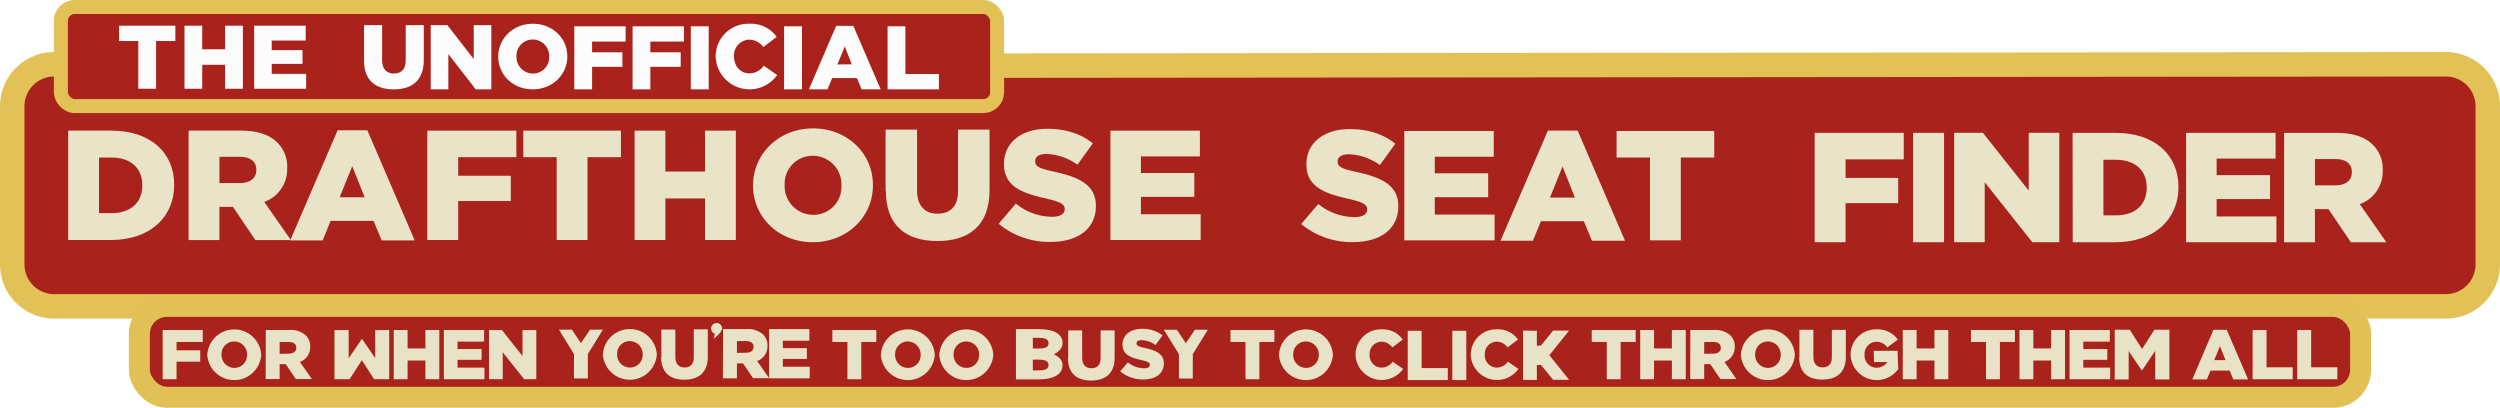 <svg id="e82f5aa6-250b-4314-90d2-e67fba5ca53b" data-name="Layer 1" xmlns="http://www.w3.org/2000/svg" viewBox="0 0 715 116.62"><defs><style>.\33 ee87633-1725-4ffe-b4de-ff66095a658c,.\35 ad81821-4a5a-44c2-94f5-ce97d2d4f025,.\39 41b9674-0007-4ed4-aeb8-3d0bb14ae071{fill:#a9231c;stroke-miterlimit:10;}.\33 ee87633-1725-4ffe-b4de-ff66095a658c,.\39 41b9674-0007-4ed4-aeb8-3d0bb14ae071{stroke:#e2c157;}.\39 41b9674-0007-4ed4-aeb8-3d0bb14ae071{stroke-width:7px;}.\38 b36d543-b069-4df0-afd5-a79ceda2ffd4{fill:#e9e3c7;}.\33 ee87633-1725-4ffe-b4de-ff66095a658c{stroke-width:4px;}.\32 4d7c1d4-a2ad-46ca-820b-fdc96727ad5c{fill:#fcfcfc;}.\35 ad81821-4a5a-44c2-94f5-ce97d2d4f025{stroke:#e1c056;stroke-width:6px;}.\34 02c6d9a-e7b9-4204-b0e2-9864f49bae87{fill:#e8e3c7;}</style></defs><title>seat_finder_title</title><path class="941b9674-0007-4ed4-aeb8-3d0bb14ae071" d="M315.62,271.78l422.38-.4a12,12,0,0,1,12,12v45.24a12,12,0,0,1-12,12H54a12,12,0,0,1-12-12V283.38a12,12,0,0,1,12-12h0" transform="translate(-38.5 -253)"/><path class="8b36d543-b069-4df0-afd5-a79ceda2ffd4" d="M58,290.36H70.32c11.37,0,18,6.43,18,15.46v.09c0,9-6.68,15.73-18.14,15.73H58Zm12.42,23.59c5.27,0,8.78-2.86,8.78-7.9v-.1c0-5-3.51-7.9-8.78-7.9h-3.6v15.9Z" transform="translate(-38.5 -253)"/><path class="8b36d543-b069-4df0-afd5-a79ceda2ffd4" d="M92.44,290.36h15c4.86,0,8.24,1.26,10.37,3.41a9.57,9.57,0,0,1,2.82,7.28v.09a9.91,9.91,0,0,1-6.55,9.61l7.6,10.9H111.53l-6.41-9.48h-3.87v9.48H92.44Zm14.64,15c3,0,4.73-1.44,4.73-3.71v-.1c0-2.45-1.81-3.7-4.78-3.7h-5.77v7.51Z" transform="translate(-38.5 -253)"/><path class="8b36d543-b069-4df0-afd5-a79ceda2ffd4" d="M135.06,290.25h8.5l13.55,31.5h-9.45l-2.33-5.58H133.06l-2.28,5.58H121.5Zm7.73,19.17-3.55-8.89-3.59,8.89Z" transform="translate(-38.5 -253)"/><polygon class="8b36d543-b069-4df0-afd5-a79ceda2ffd4" points="122.21 37.36 147.68 37.36 147.68 44.95 131.04 44.95 131.04 50.26 146.09 50.26 146.09 57.48 131.04 57.48 131.04 68.64 122.21 68.64 122.21 37.36"/><polygon class="8b36d543-b069-4df0-afd5-a79ceda2ffd4" points="159.21 44.95 149.66 44.95 149.66 37.36 177.59 37.36 177.59 44.95 168.03 44.95 168.03 68.64 159.21 68.64 159.21 44.95"/><polygon class="8b36d543-b069-4df0-afd5-a79ceda2ffd4" points="181.49 37.36 190.3 37.36 190.3 49.06 201.63 49.06 201.63 37.36 210.45 37.36 210.45 68.64 201.63 68.64 201.63 56.76 190.3 56.76 190.3 68.64 181.49 68.64 181.49 37.36"/><path class="8b36d543-b069-4df0-afd5-a79ceda2ffd4" d="M253.87,306.09V306c0-9,7.37-16.28,17.19-16.28s17.1,7.2,17.1,16.18V306c0,9-7.37,16.27-17.19,16.27s-17.1-7.2-17.1-16.18m25.28,0V306a8.19,8.19,0,0,0-8.19-8.45,8,8,0,0,0-8.05,8.35V306a8.18,8.18,0,0,0,8.14,8.44,8,8,0,0,0,8.1-8.36" transform="translate(-38.5 -253)"/><path class="8b36d543-b069-4df0-afd5-a79ceda2ffd4" d="M291.78,307.63V290.07h9v17.39c0,4.51,2.32,6.66,5.86,6.66s5.87-2.06,5.87-6.45v-17.6h9v17.34c0,10.09-5.87,14.52-14.92,14.52s-14.73-4.51-14.73-14.3" transform="translate(-38.5 -253)"/><path class="8b36d543-b069-4df0-afd5-a79ceda2ffd4" d="M324.12,317l4.91-5.77A16.59,16.59,0,0,0,339.36,315c2.36,0,3.64-.8,3.64-2.14v-.09c0-1.3-1-2-5.36-3-6.79-1.53-12-3.4-12-9.84v-.09c0-5.8,4.68-10,12.33-10,5.4,0,9.64,1.42,13.09,4.16l-4.41,6.12a16.1,16.1,0,0,0-8.91-3.09c-2.14,0-3.18.89-3.18,2v.09c0,1.43,1.09,2.06,5.49,3,7.33,1.57,11.87,3.9,11.87,9.75V312c0,6.39-5.13,10.18-12.87,10.18A22.53,22.53,0,0,1,324.12,317" transform="translate(-38.5 -253)"/><polygon class="8b36d543-b069-4df0-afd5-a79ceda2ffd4" points="317.58 37.36 343.17 37.36 343.17 44.73 326.3 44.73 326.3 49.47 341.57 49.47 341.57 56.3 326.3 56.3 326.3 61.27 343.39 61.27 343.39 68.64 317.58 68.64 317.58 37.36"/><path class="8b36d543-b069-4df0-afd5-a79ceda2ffd4" d="M410.62,317.1l4.91-5.77a16.59,16.59,0,0,0,10.33,3.76c2.36,0,3.64-.8,3.64-2.14v-.09c0-1.3-1-2-5.36-3-6.79-1.53-12-3.4-12-9.84v-.09c0-5.8,4.68-10,12.33-10,5.4,0,9.64,1.42,13.09,4.16l-4.41,6.12a16.1,16.1,0,0,0-8.91-3.09c-2.14,0-3.18.89-3.18,2v.09c0,1.43,1.09,2.06,5.49,3,7.33,1.57,11.87,3.9,11.87,9.75v.09c0,6.39-5.13,10.18-12.87,10.18a22.53,22.53,0,0,1-14.92-5.18" transform="translate(-38.5 -253)"/><polygon class="8b36d543-b069-4df0-afd5-a79ceda2ffd4" points="401.63 37.46 427.21 37.46 427.21 44.83 410.35 44.83 410.35 49.56 425.62 49.56 425.62 56.4 410.35 56.4 410.35 61.37 427.44 61.37 427.44 68.74 401.63 68.74 401.63 37.46"/><path class="8b36d543-b069-4df0-afd5-a79ceda2ffd4" d="M481.2,290.35h8.5l13.56,31.5H493.8l-2.32-5.58H479.19l-2.27,5.58h-9.27Zm7.73,19.17-3.55-8.89-3.59,8.89Z" transform="translate(-38.5 -253)"/><polygon class="8b36d543-b069-4df0-afd5-a79ceda2ffd4" points="471.89 45.05 462.34 45.05 462.34 37.46 490.27 37.46 490.27 45.05 480.71 45.05 480.71 68.74 471.89 68.74 471.89 45.05"/><polygon class="8b36d543-b069-4df0-afd5-a79ceda2ffd4" points="519 37.99 544.47 37.99 544.47 45.58 527.83 45.58 527.83 50.89 542.88 50.89 542.88 58.1 527.83 58.1 527.83 69.27 519 69.27 519 37.99"/><rect class="8b36d543-b069-4df0-afd5-a79ceda2ffd4" x="547.14" y="37.99" width="8.86" height="31.29"/><polygon class="8b36d543-b069-4df0-afd5-a79ceda2ffd4" points="558.89 37.99 567.12 37.99 580.22 54.52 580.22 37.99 588.96 37.99 588.96 69.27 581.23 69.27 567.63 52.11 567.63 69.27 558.89 69.27 558.89 37.99"/><path class="8b36d543-b069-4df0-afd5-a79ceda2ffd4" d="M631.26,291h12.28c11.37,0,18,6.43,18,15.46v.09c0,9-6.68,15.73-18.14,15.73h-12.1Zm12.42,23.59c5.27,0,8.78-2.86,8.78-7.9v-.1c0-5-3.51-7.9-8.78-7.9h-3.6v15.9Z" transform="translate(-38.5 -253)"/><polygon class="8b36d543-b069-4df0-afd5-a79ceda2ffd4" points="625.22 37.99 650.82 37.99 650.82 45.36 633.95 45.36 633.95 50.09 649.23 50.09 649.23 56.93 633.95 56.93 633.95 61.9 651.05 61.9 651.05 69.27 625.22 69.27 625.22 37.99"/><path class="8b36d543-b069-4df0-afd5-a79ceda2ffd4" d="M691.76,291h15c4.86,0,8.24,1.26,10.37,3.41a9.57,9.57,0,0,1,2.82,7.28v.09a9.91,9.91,0,0,1-6.55,9.61l7.6,10.9H710.85l-6.41-9.48h-3.87v9.48h-8.82Zm14.64,15c3,0,4.73-1.44,4.73-3.71v-.1c0-2.45-1.81-3.7-4.78-3.7h-5.77V306Z" transform="translate(-38.5 -253)"/><rect class="3ee87633-1725-4ffe-b4de-ff66095a658c" x="17.41" y="2" width="267.76" height="28.34" rx="3.95" ry="3.95"/><path class="24d7c1d4-a2ad-46ca-820b-fdc96727ad5c" d="M142.62,270.3V260.19h5.16v10c0,2.6,1.33,3.84,3.38,3.84s3.38-1.19,3.38-3.72V260.19h5.16v10c0,5.82-3.38,8.37-8.6,8.37s-8.49-2.6-8.49-8.24" transform="translate(-38.5 -253)"/><polygon class="24d7c1d4-a2ad-46ca-820b-fdc96727ad5c" points="123.19 7.18 127.94 7.18 135.49 16.89 135.49 7.18 140.52 7.18 140.52 25.55 136.06 25.55 128.23 15.47 128.23 25.55 123.19 25.55 123.19 7.18"/><path class="24d7c1d4-a2ad-46ca-820b-fdc96727ad5c" d="M181,269.22v-.05c0-5.17,4.25-9.38,9.9-9.38s9.85,4.15,9.85,9.33v.05c0,5.18-4.25,9.38-9.9,9.38S181,274.4,181,269.22m14.57,0v-.05a4.72,4.72,0,0,0-4.72-4.87,4.63,4.63,0,0,0-4.64,4.81v.05a4.71,4.71,0,0,0,4.69,4.87,4.64,4.64,0,0,0,4.67-4.82" transform="translate(-38.5 -253)"/><polygon class="24d7c1d4-a2ad-46ca-820b-fdc96727ad5c" points="180.92 7.52 195.6 7.52 195.6 11.89 186 11.89 186 14.96 194.68 14.96 194.68 19.11 186 19.11 186 25.55 180.92 25.55 180.92 7.52"/><polygon class="24d7c1d4-a2ad-46ca-820b-fdc96727ad5c" points="164.25 7.52 178.93 7.52 178.93 11.89 169.34 11.89 169.34 14.96 178.01 14.96 178.01 19.11 169.34 19.11 169.34 25.55 164.25 25.55 164.25 7.52"/><rect class="24d7c1d4-a2ad-46ca-820b-fdc96727ad5c" x="197.58" y="7.52" width="5.11" height="18.03"/><path class="24d7c1d4-a2ad-46ca-820b-fdc96727ad5c" d="M243.18,269.22v-.05a9.35,9.35,0,0,1,9.67-9.38,9,9,0,0,1,7.78,3.76l-3.83,2.91a4.93,4.93,0,0,0-4-2.11,4.48,4.48,0,0,0-4.37,4.76v.05c0,2.71,1.8,4.82,4.37,4.82a5,5,0,0,0,4.14-2.19l3.83,2.67a9.69,9.69,0,0,1-17.59-5.25" transform="translate(-38.5 -253)"/><rect class="24d7c1d4-a2ad-46ca-820b-fdc96727ad5c" x="224.25" y="7.52" width="5.11" height="18.03"/><polygon class="24d7c1d4-a2ad-46ca-820b-fdc96727ad5c" points="253.85 7.52 253.85 25.55 268.53 25.55 268.53 21.17 258.94 21.17 258.94 18.11 258.94 13.96 258.94 7.52 253.85 7.52"/><path class="24d7c1d4-a2ad-46ca-820b-fdc96727ad5c" d="M277.65,260.39h4.9l7.82,18.15h-5.45l-1.34-3.22H276.5l-1.31,3.22h-5.34Zm4.46,11-2-5.12L278,271.44Z" transform="translate(-38.5 -253)"/><polygon class="24d7c1d4-a2ad-46ca-820b-fdc96727ad5c" points="39.56 11.73 34.05 11.73 34.05 7.35 50.15 7.35 50.15 11.73 44.64 11.73 44.64 25.38 39.56 25.38 39.56 11.73"/><polygon class="24d7c1d4-a2ad-46ca-820b-fdc96727ad5c" points="52.77 7.35 57.84 7.35 57.84 14.1 64.37 14.1 64.37 7.35 69.46 7.35 69.46 25.38 64.37 25.38 64.37 18.53 57.84 18.53 57.84 25.38 52.77 25.38 52.77 7.35"/><polygon class="24d7c1d4-a2ad-46ca-820b-fdc96727ad5c" points="72.69 7.35 87.43 7.35 87.43 11.6 77.71 11.6 77.71 14.33 86.52 14.33 86.52 18.27 77.71 18.27 77.71 21.13 87.56 21.13 87.56 25.38 72.69 25.38 72.69 7.35"/><rect class="5ad81821-4a5a-44c2-94f5-ce97d2d4f025" x="39.86" y="87.62" width="635.28" height="26" rx="7.89" ry="7.89"/><polygon class="402c6d9a-e7b9-4204-b0e2-9864f49bae87" points="46.52 94.39 57.98 94.39 57.98 97.8 50.49 97.8 50.49 100.19 57.27 100.19 57.27 103.44 50.49 103.44 50.49 108.46 46.52 108.46 46.52 94.39"/><path class="402c6d9a-e7b9-4204-b0e2-9864f49bae87" d="M97.78,354.46v0a7.73,7.73,0,0,1,15.43,0v0a7.73,7.73,0,0,1-15.43,0m11.38,0v0a3.69,3.69,0,0,0-3.68-3.8,3.61,3.61,0,0,0-3.62,3.76v0a3.68,3.68,0,0,0,3.66,3.8,3.62,3.62,0,0,0,3.64-3.76" transform="translate(-38.5 -253)"/><path class="402c6d9a-e7b9-4204-b0e2-9864f49bae87" d="M114.51,347.38h6.77a6.31,6.31,0,0,1,4.67,1.53,4.31,4.31,0,0,1,1.27,3.27v0a4.46,4.46,0,0,1-2.95,4.33l3.42,4.91H123.1l-2.88-4.27h-1.74v4.27h-4Zm6.59,6.76c1.35,0,2.13-.65,2.13-1.67v0c0-1.1-.82-1.66-2.15-1.66h-2.6v3.38Z" transform="translate(-38.5 -253)"/><polygon class="402c6d9a-e7b9-4204-b0e2-9864f49bae87" points="242.36 97.8 238.06 97.8 238.06 94.39 250.63 94.39 250.63 97.8 246.32 97.8 246.32 108.46 242.36 108.46 242.36 97.8"/><path class="402c6d9a-e7b9-4204-b0e2-9864f49bae87" d="M290.42,354.46v0a7.73,7.73,0,0,1,15.43,0v0a7.73,7.73,0,0,1-15.43,0m11.38,0v0a3.69,3.69,0,0,0-3.68-3.8,3.61,3.61,0,0,0-3.62,3.76v0a3.68,3.68,0,0,0,3.66,3.8,3.62,3.62,0,0,0,3.64-3.76" transform="translate(-38.5 -253)"/><path class="402c6d9a-e7b9-4204-b0e2-9864f49bae87" d="M307.15,354.46v0a7.73,7.73,0,0,1,15.43,0v0a7.73,7.73,0,0,1-15.43,0m11.38,0v0a3.69,3.69,0,0,0-3.68-3.8,3.61,3.61,0,0,0-3.62,3.76v0a3.68,3.68,0,0,0,3.66,3.8,3.62,3.62,0,0,0,3.64-3.76" transform="translate(-38.5 -253)"/><polygon class="402c6d9a-e7b9-4204-b0e2-9864f49bae87" points="356.21 97.8 351.92 97.8 351.92 94.39 364.48 94.39 364.48 97.8 360.18 97.8 360.18 108.46 356.21 108.46 356.21 97.8"/><path class="402c6d9a-e7b9-4204-b0e2-9864f49bae87" d="M404.28,354.46v0a7.73,7.73,0,0,1,15.43,0v0a7.73,7.73,0,0,1-15.43,0m11.38,0v0a3.69,3.69,0,0,0-3.68-3.8,3.61,3.61,0,0,0-3.62,3.76v0a3.68,3.68,0,0,0,3.66,3.8,3.62,3.62,0,0,0,3.64-3.76" transform="translate(-38.5 -253)"/><polygon class="402c6d9a-e7b9-4204-b0e2-9864f49bae87" points="568 97.8 563.7 97.8 563.7 94.39 576.27 94.39 576.27 97.8 571.97 97.8 571.97 108.46 568 108.46 568 97.8"/><polygon class="402c6d9a-e7b9-4204-b0e2-9864f49bae87" points="577.57 94.39 581.53 94.39 581.53 99.65 586.63 99.65 586.63 94.39 590.6 94.39 590.6 108.46 586.63 108.46 586.63 103.11 581.53 103.11 581.53 108.46 577.57 108.46 577.57 94.39"/><polygon class="402c6d9a-e7b9-4204-b0e2-9864f49bae87" points="591.89 94.39 603.41 94.39 603.41 97.7 595.82 97.7 595.82 99.83 602.69 99.83 602.69 102.91 595.82 102.91 595.82 105.14 603.51 105.14 603.51 108.46 591.89 108.46 591.89 94.39"/><polygon class="402c6d9a-e7b9-4204-b0e2-9864f49bae87" points="604.81 94.31 609.12 94.31 612.63 99.82 616.14 94.31 620.45 94.31 620.45 108.53 616.39 108.53 616.39 100.36 612.63 105.93 612.55 105.93 608.8 100.41 608.8 108.53 604.81 108.53 604.81 94.31"/><path class="402c6d9a-e7b9-4204-b0e2-9864f49bae87" d="M671.54,347.33h3.82l6.1,14.18H677.2l-1-2.51h-5.52l-1,2.51h-4.18ZM675,356l-1.6-4-1.62,4Z" transform="translate(-38.5 -253)"/><polygon class="402c6d9a-e7b9-4204-b0e2-9864f49bae87" points="648.23 99.41 648.23 94.39 644.25 94.39 644.25 108.46 655.72 108.46 655.72 105.05 648.23 105.05 648.23 102.65 648.23 99.41"/><polygon class="402c6d9a-e7b9-4204-b0e2-9864f49bae87" points="660.99 99.41 660.99 94.39 657.01 94.39 657.01 108.46 668.48 108.46 668.48 105.05 660.99 105.05 660.99 102.65 660.99 99.41"/><polygon class="402c6d9a-e7b9-4204-b0e2-9864f49bae87" points="112.61 94.39 116.57 94.39 116.57 99.65 121.67 99.65 121.67 94.39 125.64 94.39 125.64 108.46 121.67 108.46 121.67 103.11 116.57 103.11 116.57 108.46 112.61 108.46 112.61 94.39"/><polygon class="402c6d9a-e7b9-4204-b0e2-9864f49bae87" points="126.94 94.39 138.45 94.39 138.45 97.7 130.86 97.7 130.86 99.83 137.73 99.83 137.73 102.91 130.86 102.91 130.86 105.14 138.55 105.14 138.55 108.46 126.94 108.46 126.94 94.39"/><polygon class="402c6d9a-e7b9-4204-b0e2-9864f49bae87" points="139.85 94.39 143.55 94.39 149.44 101.83 149.44 94.39 153.38 94.39 153.38 108.46 149.9 108.46 143.78 100.74 143.78 108.46 139.85 108.46 139.85 94.39"/><polygon class="402c6d9a-e7b9-4204-b0e2-9864f49bae87" points="111.31 108.46 107 108.46 103.49 103.01 99.97 108.46 95.66 108.46 95.66 94.39 99.72 94.39 99.72 102.47 103.49 96.96 103.57 96.96 107.31 102.43 107.31 94.39 111.31 94.39 111.31 108.46"/><path class="402c6d9a-e7b9-4204-b0e2-9864f49bae87" d="M245.29,347.12h6.77a6.31,6.31,0,0,1,4.67,1.53,4.31,4.31,0,0,1,1.27,3.27v0a4.46,4.46,0,0,1-2.95,4.33l3.42,4.91h-4.58L251,356.93h-1.74v4.27h-4Zm6.59,6.76c1.35,0,2.13-.65,2.13-1.67v0c0-1.1-.82-1.66-2.15-1.66h-2.6v3.38Z" transform="translate(-38.5 -253)"/><path class="402c6d9a-e7b9-4204-b0e2-9864f49bae87" d="M209,348.28" transform="translate(-38.5 -253)"/><path class="402c6d9a-e7b9-4204-b0e2-9864f49bae87" d="M227.65,355.18v-7.94h4v7.86c0,2,1,3,2.64,3s2.64-.93,2.64-2.91v-8h4v7.84c0,4.56-2.64,6.56-6.71,6.56s-6.63-2-6.63-6.46" transform="translate(-38.5 -253)"/><polygon class="402c6d9a-e7b9-4204-b0e2-9864f49bae87" points="168.75 94.29 172.42 94.29 168.12 101.27 168.12 108.25 164.15 108.25 164.16 101.27 159.86 94.29 163.56 94.29 166.14 98.12 168.75 94.29"/><polygon class="402c6d9a-e7b9-4204-b0e2-9864f49bae87" points="219.96 94.12 231.48 94.12 231.48 97.44 223.89 97.44 223.89 99.57 230.76 99.57 230.76 102.65 223.89 102.65 223.89 104.88 231.58 104.88 231.58 108.2 219.96 108.2 219.96 94.12"/><path class="402c6d9a-e7b9-4204-b0e2-9864f49bae87" d="M244.83,347.43a1.25,1.25,0,0,1-.08.21v0a.45.45,0,0,1,0,.1,8,8,0,0,1-2.18,2.14l.39-1.41h0a1.58,1.58,0,1,1,2-1.05Z" transform="translate(-38.5 -253)"/><path class="402c6d9a-e7b9-4204-b0e2-9864f49bae87" d="M210.92,354.36v0a7.73,7.73,0,0,1,15.43,0v0a7.73,7.73,0,0,1-15.43,0m11.38,0v0a3.69,3.69,0,0,0-3.68-3.8,3.61,3.61,0,0,0-3.62,3.76v0a3.68,3.68,0,0,0,3.66,3.8,3.62,3.62,0,0,0,3.64-3.76" transform="translate(-38.5 -253)"/><path class="402c6d9a-e7b9-4204-b0e2-9864f49bae87" d="M426.19,354.46v0a7.25,7.25,0,0,1,7.5-7.27,7,7,0,0,1,6,2.92l-3,2.25a3.82,3.82,0,0,0-3.1-1.64,3.48,3.48,0,0,0-3.39,3.69v0a3.48,3.48,0,0,0,3.39,3.73,3.9,3.9,0,0,0,3.21-1.7l3,2.07a7.51,7.51,0,0,1-13.63-4.07" transform="translate(-38.5 -253)"/><polygon class="402c6d9a-e7b9-4204-b0e2-9864f49bae87" points="406.58 99.64 406.58 94.61 402.61 94.61 402.61 108.69 414.07 108.69 414.07 105.27 406.58 105.27 406.58 102.88 406.58 99.64"/><rect class="402c6d9a-e7b9-4204-b0e2-9864f49bae87" x="415.37" y="94.61" width="3.99" height="14.08"/><path class="402c6d9a-e7b9-4204-b0e2-9864f49bae87" d="M459.15,354.46v0a7.25,7.25,0,0,1,7.5-7.27,7,7,0,0,1,6,2.92l-3,2.25a3.82,3.82,0,0,0-3.1-1.64,3.48,3.48,0,0,0-3.39,3.69v0a3.48,3.48,0,0,0,3.39,3.73,3.9,3.9,0,0,0,3.21-1.7l3,2.07a7.51,7.51,0,0,1-13.63-4.07" transform="translate(-38.5 -253)"/><polygon class="402c6d9a-e7b9-4204-b0e2-9864f49bae87" points="448.76 108.63 444.17 108.63 444.08 108.49 440.71 104.37 439.54 104.42 439.54 108.69 435.58 108.63 435.58 94.55 439.54 94.61 439.54 98.88 440.71 98.82 444.08 94.69 444.17 94.55 448.76 94.55 443.11 101.59 448.76 108.63"/><polygon class="402c6d9a-e7b9-4204-b0e2-9864f49bae87" points="459.54 97.8 455.24 97.8 455.24 94.39 467.8 94.39 467.8 97.8 463.5 97.8 463.5 108.46 459.54 108.46 459.54 97.8"/><polygon class="402c6d9a-e7b9-4204-b0e2-9864f49bae87" points="469.1 94.39 473.06 94.39 473.06 99.65 478.16 99.65 478.16 94.39 482.13 94.39 482.13 108.46 478.16 108.46 478.16 103.11 473.06 103.11 473.06 108.46 469.1 108.46 469.1 94.39"/><path class="402c6d9a-e7b9-4204-b0e2-9864f49bae87" d="M521.93,347.38h6.77a6.31,6.31,0,0,1,4.67,1.53,4.31,4.31,0,0,1,1.27,3.27v0a4.46,4.46,0,0,1-2.95,4.33l3.42,4.91h-4.58l-2.88-4.27H525.9v4.27h-4Zm6.59,6.76c1.35,0,2.13-.65,2.13-1.67v0c0-1.1-.82-1.66-2.15-1.66h-2.6v3.38Z" transform="translate(-38.5 -253)"/><path class="402c6d9a-e7b9-4204-b0e2-9864f49bae87" d="M536.4,354.46v0a7.73,7.73,0,0,1,15.43,0v0a7.73,7.73,0,0,1-15.43,0m11.38,0v0a3.69,3.69,0,0,0-3.68-3.8,3.61,3.61,0,0,0-3.62,3.76v0a3.68,3.68,0,0,0,3.66,3.8,3.62,3.62,0,0,0,3.64-3.76" transform="translate(-38.5 -253)"/><path class="402c6d9a-e7b9-4204-b0e2-9864f49bae87" d="M553.13,355.15v-7.83h4v7.75c0,2,1,3,2.64,3s2.64-.92,2.64-2.87v-7.85h4v7.73c0,4.5-2.64,6.48-6.71,6.48s-6.63-2-6.63-6.38" transform="translate(-38.5 -253)"/><polygon class="402c6d9a-e7b9-4204-b0e2-9864f49bae87" points="544.19 94.39 548.15 94.39 548.15 99.65 553.25 99.65 553.25 94.39 557.22 94.39 557.22 108.46 553.25 108.46 553.25 103.11 548.15 103.11 548.15 108.46 544.19 108.46 544.19 94.39"/><path class="402c6d9a-e7b9-4204-b0e2-9864f49bae87" d="M581.4,358.54a7.51,7.51,0,0,1-13.63-4.07v0a7.25,7.25,0,0,1,7.5-7.27,7,7,0,0,1,6,2.92l-3,2.25a3.83,3.83,0,0,0-3.11-1.63,3.47,3.47,0,0,0-3.39,3.69v0a3.48,3.48,0,0,0,3.39,3.74,3.83,3.83,0,0,0,3.13-1.62h-3.81l-.09-3.23h6.81Z" transform="translate(-38.5 -253)"/><path class="402c6d9a-e7b9-4204-b0e2-9864f49bae87" d="M344,355.4v-7.9h4v7.82c0,2,1,3,2.64,3s2.64-.93,2.64-2.9V347.5h4v7.8c0,4.54-2.64,6.53-6.71,6.53s-6.63-2-6.63-6.44" transform="translate(-38.5 -253)"/><path class="402c6d9a-e7b9-4204-b0e2-9864f49bae87" d="M358.86,359.24l2.21-2.6a7.46,7.46,0,0,0,4.65,1.69c1.06,0,1.64-.36,1.64-1v0c0-.58-.47-.9-2.41-1.35-3.05-.69-5.41-1.53-5.41-4.43v0c0-2.61,2.11-4.5,5.55-4.5a9.1,9.1,0,0,1,5.89,1.87l-2,2.75a7.25,7.25,0,0,0-4-1.39c-1,0-1.43.4-1.43.9v0c0,.64.49.93,2.47,1.37,3.3.71,5.34,1.75,5.34,4.39v0c0,2.87-2.31,4.58-5.79,4.58a10.14,10.14,0,0,1-6.71-2.33" transform="translate(-38.5 -253)"/><polygon class="402c6d9a-e7b9-4204-b0e2-9864f49bae87" points="341.76 94.31 345.44 94.31 341.14 101.29 341.13 108.26 337.17 108.26 337.17 101.29 332.87 94.31 336.57 94.31 339.15 98.14 341.76 94.31"/><path class="402c6d9a-e7b9-4204-b0e2-9864f49bae87" d="M342.4,351.14v0c0-2.35-1.93-4-6.94-4l-6.4,0v14.36l6.33,0c5.06,0,7-1.74,7-4.08v0c0-1.29-.88-2.37-2.51-3.09C341.52,353.52,342.4,352.42,342.4,351.14Zm-8.51-1.53h1.44c1.74,0,3.06.24,3.06,1.54v0c0,1.31-1.32,1.54-3.06,1.54h-1.44Zm4.5,7.8c0,1.31-1.32,1.53-3.06,1.53h-1.44v-3.09h1.44c1.74,0,3.06.24,3.06,1.54Z" transform="translate(-38.5 -253)"/></svg>